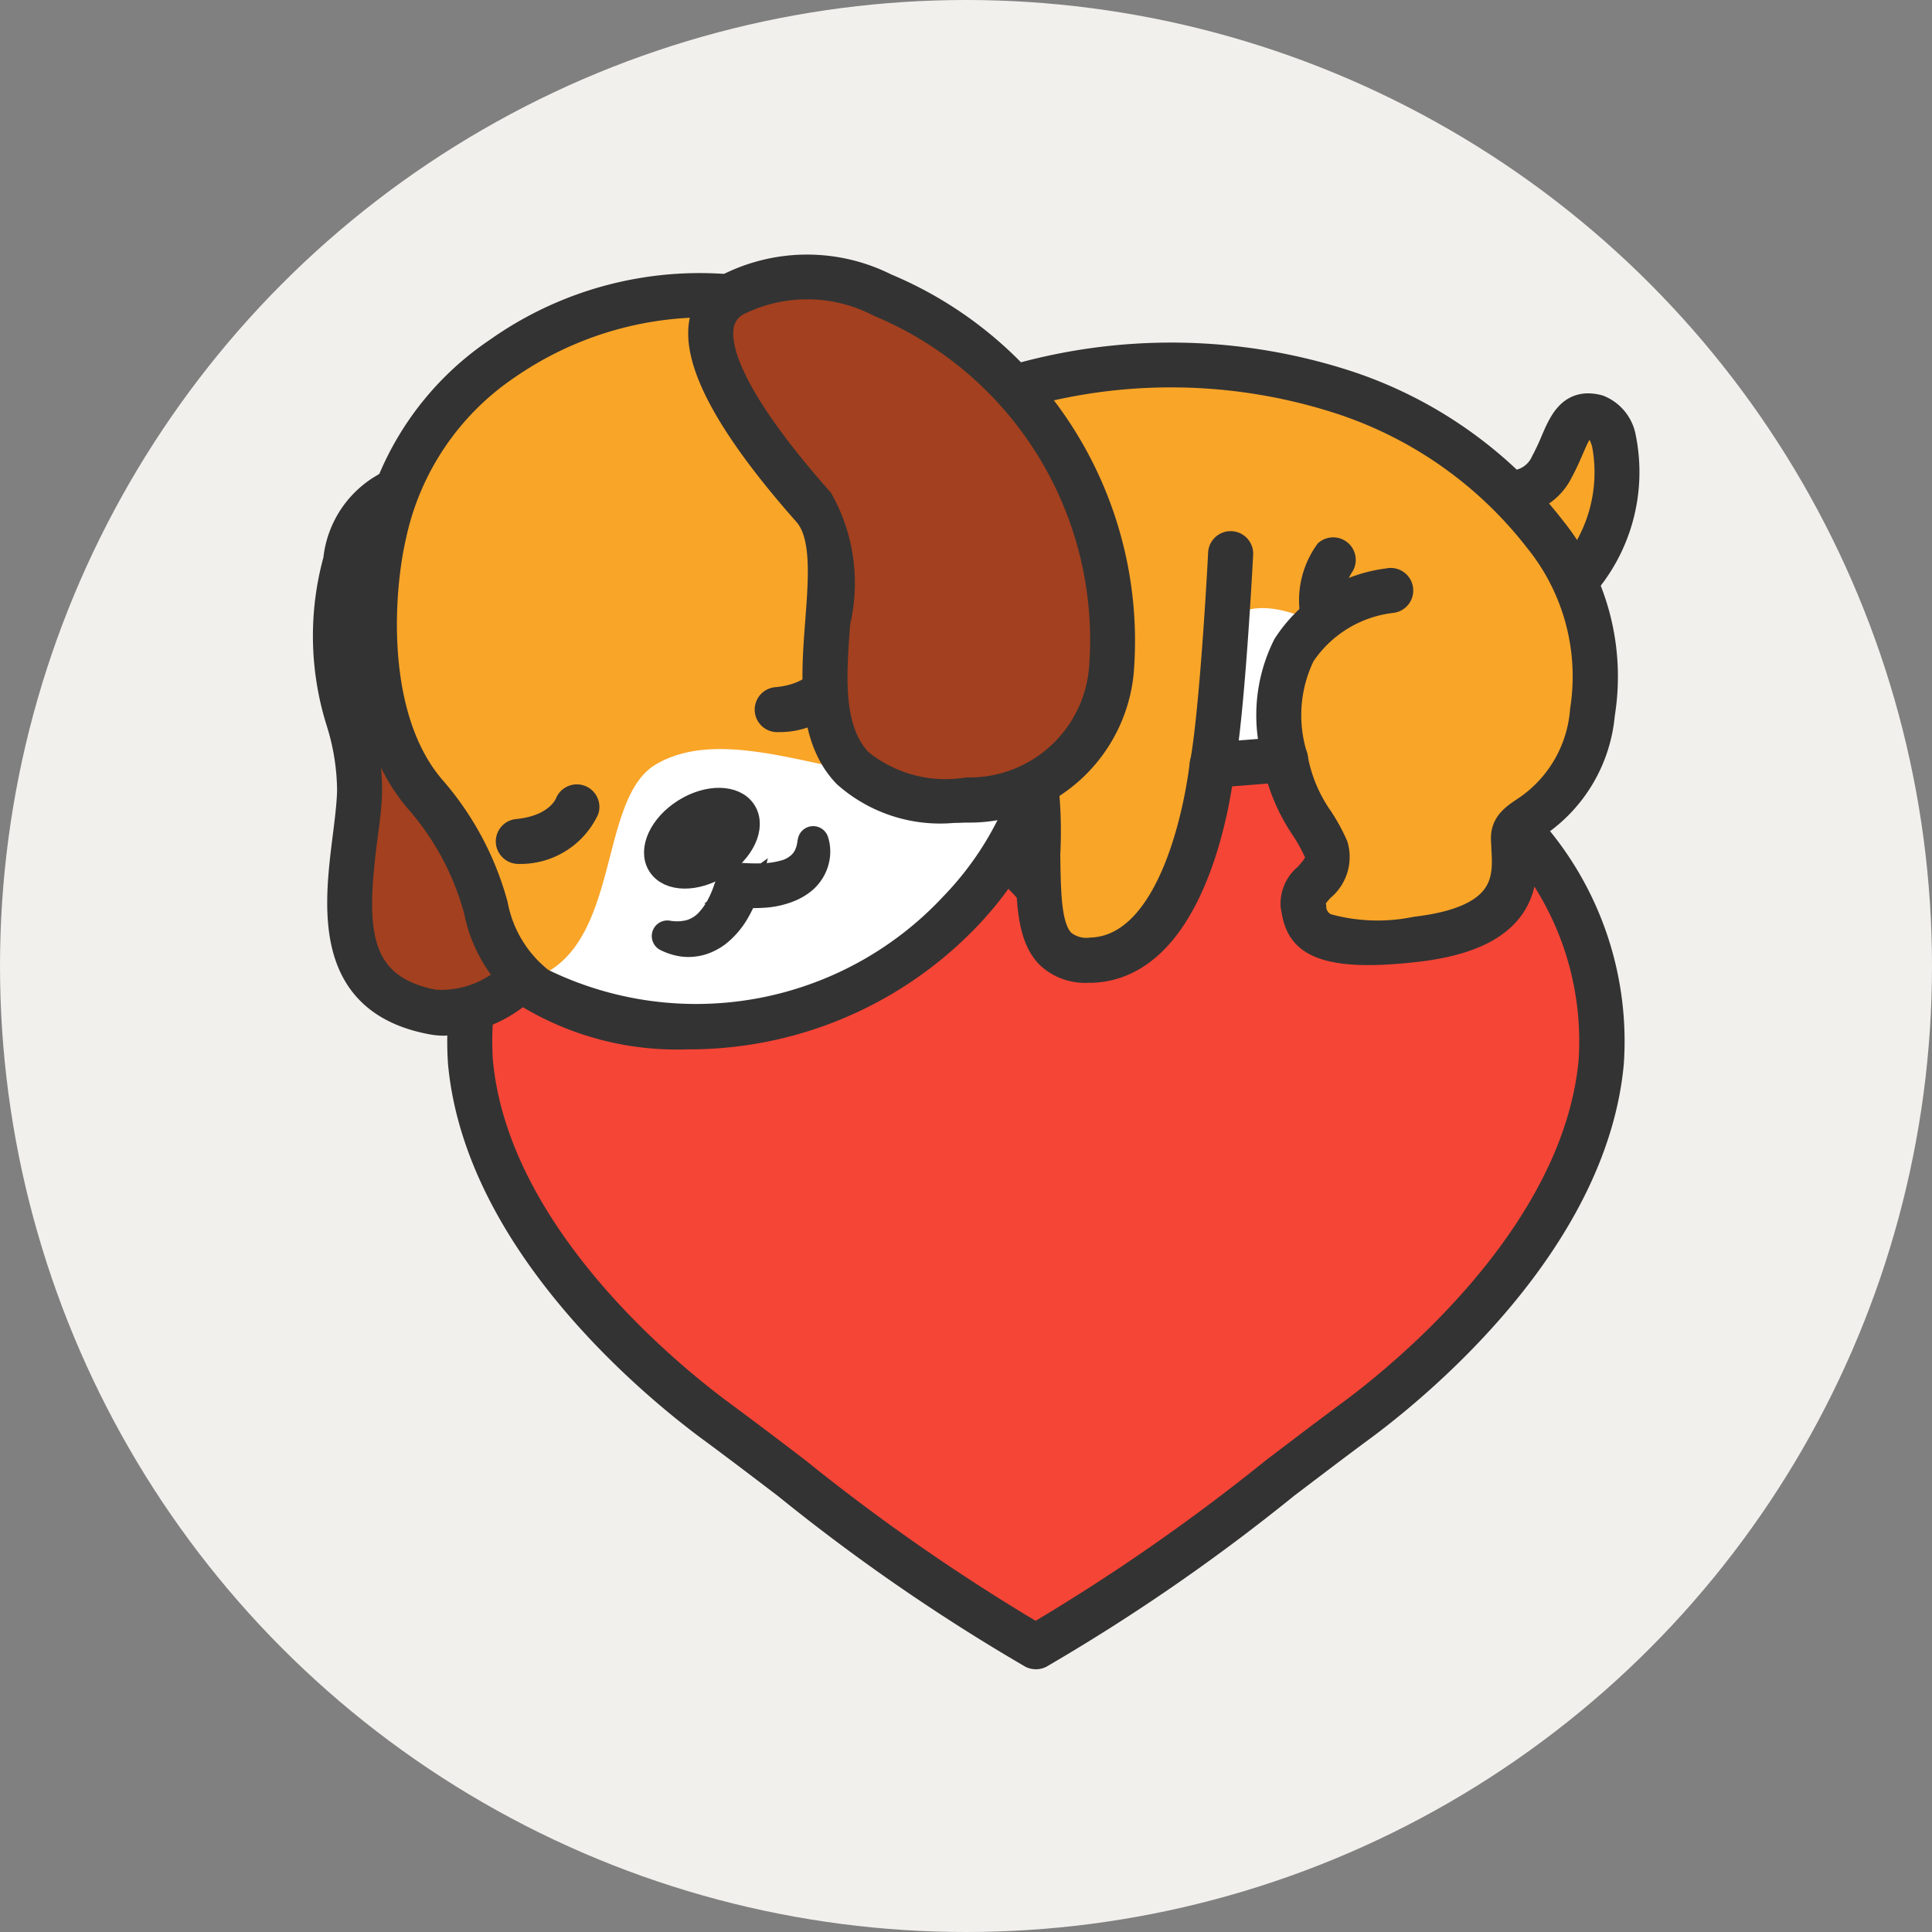 <svg xmlns="http://www.w3.org/2000/svg" width="40" height="40" viewBox="0 0 40 40">
  <rect x="0" y="0" width="40" height="40" fill="#808080" stroke="none"/>
  <g id="Group_1524" data-name="Group 1524" transform="translate(-147 -621)">
    <circle id="Ellipse_5" data-name="Ellipse 5" cx="20" cy="20" r="20" transform="translate(147 621)" fill="#f2f0ed"/>
    <g id="Group_254" data-name="Group 254" transform="translate(153.73 626.522)">
      <g id="Group_54" data-name="Group 54" transform="translate(2.77 9.298)">
        <g id="Group_17" data-name="Group 17" transform="translate(0.236 0.216)">
          <g id="Group_16" data-name="Group 16">
            <g id="Group_15" data-name="Group 15">
              <g id="Group_14" data-name="Group 14">
                <g id="Group_13" data-name="Group 13">
                  <g id="Group_12" data-name="Group 12">
                    <path id="Path_1" data-name="Path 1" d="M154.807,239.7c.01.068.022.135.034.2a7.224,7.224,0,0,0,.471,1.529,14.379,14.379,0,0,0,4.55,5.356,62.3,62.3,0,0,0,6.6,4.658,62.145,62.145,0,0,0,6.6-4.658,16.141,16.141,0,0,0,3.67-3.756,10.264,10.264,0,0,0,.727-1.262,6.121,6.121,0,0,0,.09-5.6,8.127,8.127,0,0,0-1.357-1.907c-3.777-4.039-7.9-.575-9.734,1.418-1.83-1.993-5.955-5.458-9.733-1.418A6.321,6.321,0,0,0,154.807,239.7Z" transform="translate(-154.738 -232.383)" fill="#f54536"/>
                  </g>
                </g>
              </g>
            </g>
          </g>
        </g>
        <g id="Group_41" data-name="Group 41" transform="translate(0 0)">
          <g id="Group_40" data-name="Group 40">
            <g id="Group_39" data-name="Group 39">
              <g id="Group_38" data-name="Group 38">
                <g id="Group_37" data-name="Group 37">
                  <g id="Group_36" data-name="Group 36">
                    <path id="Path_5" data-name="Path 5" d="M163.32,248.862a40.32,40.32,0,0,1-5.088-3.512c-.552-.42-1.073-.817-1.546-1.165h0c-1.13-.832-4.841-3.839-5.188-7.6a6.65,6.65,0,0,1,2.028-5.249,5.421,5.421,0,0,1,4-1.938h.023c2.462.012,4.68,1.928,5.873,3.189,1.195-1.261,3.416-3.178,5.877-3.189h.021a5.422,5.422,0,0,1,3.995,1.938,6.65,6.65,0,0,1,2.028,5.249c-.346,3.763-4.059,6.77-5.188,7.6-.472.347-.992.745-1.544,1.163a40.3,40.3,0,0,1-5.091,3.514.218.218,0,0,1-.1.023A.223.223,0,0,1,163.32,248.862Zm5.977-19.035c-2.41.01-4.618,2.022-5.72,3.219a.215.215,0,0,1-.318,0c-1.1-1.2-3.3-3.208-5.716-3.219h-.021a5.007,5.007,0,0,0-3.68,1.8,6.239,6.239,0,0,0-1.914,4.914c.33,3.584,3.921,6.488,5.013,7.293.476.351,1,.748,1.551,1.169a41.772,41.772,0,0,0,4.923,3.42A41.732,41.732,0,0,0,168.343,245c.552-.42,1.075-.817,1.55-1.168,1.093-.805,4.683-3.71,5.013-7.293a6.232,6.232,0,0,0-1.914-4.914,5,5,0,0,0-3.679-1.8ZM156.813,244.01Z" transform="translate(-151.473 -229.395)" fill="#333" stroke="#333" stroke-width="0.5"/>
                  </g>
                </g>
              </g>
            </g>
          </g>
        </g>
      </g>
      <g id="Group_127" data-name="Group 127" transform="translate(12.418 1.805)">
        <g id="Group_60" data-name="Group 60" transform="translate(11.493 1.283)">
          <g id="Group_59" data-name="Group 59">
            <g id="Group_58" data-name="Group 58">
              <g id="Group_57" data-name="Group 57">
                <g id="Group_56" data-name="Group 56">
                  <g id="Group_55" data-name="Group 55">
                    <path id="Path_6" data-name="Path 6" d="M446.41,146.794c1.193-1.292,1.065-3.272.468-3.434-.551-.149-.581.42-.91,1.018a.94.94,0,0,1-.853.552s-1.17.212-.346,1.366S446.295,146.919,446.41,146.794Z" transform="translate(-444.474 -143.336)" fill="#f9a528"/>
                  </g>
                </g>
              </g>
            </g>
          </g>
        </g>
        <g id="Group_72" data-name="Group 72" transform="translate(11.277 1.064)">
          <g id="Group_71" data-name="Group 71">
            <g id="Group_70" data-name="Group 70">
              <g id="Group_69" data-name="Group 69">
                <g id="Group_68" data-name="Group 68">
                  <g id="Group_67" data-name="Group 67">
                    <path id="Path_8" data-name="Path 8" d="M443,144.426a1.658,1.658,0,0,1-1.187-.817,1.2,1.2,0,0,1-.278-1.144,1.074,1.074,0,0,1,.762-.561.237.237,0,0,1,.055,0,.735.735,0,0,0,.646-.44,4.489,4.489,0,0,0,.2-.425c.172-.4.366-.858.958-.7a.837.837,0,0,1,.517.636,3.605,3.605,0,0,1-.883,3.154h0a1.031,1.031,0,0,1-.726.3A.61.61,0,0,1,443,144.426Zm.471-.592a3.14,3.14,0,0,0,.785-2.74c-.064-.224-.156-.323-.215-.338-.2-.055-.252,0-.446.45-.061.141-.129.3-.219.464a1.167,1.167,0,0,1-1.017.665h0a.632.632,0,0,0-.42.293c-.088.215.077.515.229.729a1.287,1.287,0,0,0,.862.636.6.6,0,0,0,.445-.16Z" transform="translate(-441.476 -140.304)" fill="#333" stroke="#333" stroke-width="0.5"/>
                  </g>
                </g>
              </g>
            </g>
          </g>
        </g>
        <g id="Group_78" data-name="Group 78" transform="translate(0.215 0.216)">
          <g id="Group_77" data-name="Group 77">
            <g id="Group_76" data-name="Group 76">
              <g id="Group_75" data-name="Group 75">
                <g id="Group_74" data-name="Group 74">
                  <g id="Group_73" data-name="Group 73">
                    <path id="Path_9" data-name="Path 9" d="M289.347,134.242a7.291,7.291,0,0,1,.9,3.189c.145,1.987-.243,3.5,1.156,3.452,2.1-.08,2.5-4.036,2.5-4.036l1.514-.12a6.384,6.384,0,0,0,.843,1.857c.2.5-.56.78-.479,1.14s0,1,2.357.721,2-1.52,2-2.089,1.158-.27,1.639-2.609l.007-.032c.013-.067.024-.134.034-.2.315-2.3-1.542-5.074-5.154-6.377a11.559,11.559,0,0,0-7.673.16,1.255,1.255,0,0,0-.7.777C288.013,130.825,288.14,132.14,289.347,134.242Z" transform="translate(-288.164 -128.543)" fill="#f9a528"/>
                  </g>
                </g>
              </g>
            </g>
          </g>
        </g>
        <g id="Group_84" data-name="Group 84" transform="translate(6.143 5.262)">
          <g id="Group_83" data-name="Group 83">
            <g id="Group_82" data-name="Group 82">
              <g id="Group_81" data-name="Group 81">
                <g id="Group_80" data-name="Group 80">
                  <g id="Group_79" data-name="Group 79">
                    <path id="Path_10" data-name="Path 10" d="M371.5,201.622l-1.179.093.1-2.93c.59-.7,1.863,0,1.863,0C371.144,199.356,371.5,201.622,371.5,201.622Z" transform="translate(-370.32 -198.473)" fill="#fff"/>
                  </g>
                </g>
              </g>
            </g>
          </g>
        </g>
        <g id="Group_102" data-name="Group 102" transform="translate(0 0)">
          <g id="Group_101" data-name="Group 101">
            <g id="Group_100" data-name="Group 100">
              <g id="Group_99" data-name="Group 99">
                <g id="Group_98" data-name="Group 98">
                  <g id="Group_97" data-name="Group 97">
                    <path id="Path_13" data-name="Path 13" d="M287.761,138.044c-.425-.4-.435-1.165-.448-2.127a8.451,8.451,0,0,0-.916-4.343c-1.337-2.327-1.328-3.643-1.086-4.337a1.473,1.473,0,0,1,.834-.92h0l.005,0a11.8,11.8,0,0,1,7.82-.16,8.916,8.916,0,0,1,4.239,3.01,4.9,4.9,0,0,1,1.014,3.849,3.108,3.108,0,0,1-1.389,2.321c-.209.139-.245.175-.245.245,0,.054,0,.121.009.192.039.643.11,1.84-2.2,2.113-2.2.26-2.481-.259-2.58-.813,0-.026-.009-.052-.014-.076a.743.743,0,0,1,.279-.646c.185-.208.266-.32.211-.46a3.524,3.524,0,0,0-.273-.5,3.818,3.818,0,0,1-.548-1.21l-1.143.091c-.109.807-.668,3.973-2.683,4.05h-.079A1.123,1.123,0,0,1,287.761,138.044Zm5.107-4.123a3.151,3.151,0,0,0,.524,1.245,3.855,3.855,0,0,1,.306.562.855.855,0,0,1-.289.909c-.076.085-.19.214-.18.264.007.029.012.061.018.093a.43.43,0,0,0,.258.394,3.91,3.91,0,0,0,1.845.065c1.9-.225,1.852-1.052,1.816-1.657,0-.077-.009-.149-.009-.218,0-.314.223-.462.438-.605a2.692,2.692,0,0,0,1.2-2.047,4.473,4.473,0,0,0-.939-3.507,8.485,8.485,0,0,0-4.037-2.858,11.329,11.329,0,0,0-7.512.155l-.007,0a1.055,1.055,0,0,0-.586.66c-.174.5-.268,1.678,1.053,3.979a8.936,8.936,0,0,1,.974,4.553c.011.86.021,1.54.313,1.818a.761.761,0,0,0,.575.16c1.885-.071,2.287-3.8,2.29-3.841a.216.216,0,0,1,.2-.194l1.514-.12h.017A.218.218,0,0,1,292.869,133.921Z" transform="translate(-285.187 -125.552)" fill="#333" stroke="#333" stroke-width="0.5"/>
                  </g>
                </g>
              </g>
            </g>
          </g>
        </g>
        <g id="Group_108" data-name="Group 108" transform="translate(7.105 4.686)">
          <g id="Group_107" data-name="Group 107">
            <g id="Group_106" data-name="Group 106">
              <g id="Group_105" data-name="Group 105">
                <g id="Group_104" data-name="Group 104">
                  <g id="Group_103" data-name="Group 103">
                    <path id="Path_14" data-name="Path 14" d="M384.013,194.42a.2.2,0,0,0,.07-.012.218.218,0,0,0,.135-.275h0a2.84,2.84,0,0,1,.155-2.088,2.565,2.565,0,0,1,1.844-1.127.217.217,0,1,0-.083-.425A2.971,2.971,0,0,0,384,191.832a3.24,3.24,0,0,0-.188,2.442A.217.217,0,0,0,384.013,194.42Z" transform="translate(-383.65 -190.49)" fill="#333" stroke="#333" stroke-width="0.5"/>
                  </g>
                </g>
              </g>
            </g>
          </g>
        </g>
        <g id="Group_114" data-name="Group 114" transform="translate(5.735 3.909)">
          <g id="Group_113" data-name="Group 113">
            <g id="Group_112" data-name="Group 112">
              <g id="Group_111" data-name="Group 111">
                <g id="Group_110" data-name="Group 110">
                  <g id="Group_109" data-name="Group 109">
                    <path id="Path_15" data-name="Path 15" d="M364.893,184.552a.215.215,0,0,0,.212-.177c.214-1.166.376-4.289.383-4.421a.217.217,0,0,0-.433-.022c0,.032-.167,3.227-.377,4.365a.216.216,0,0,0,.174.252A.26.26,0,0,0,364.893,184.552Z" transform="translate(-364.675 -179.725)" fill="#333" stroke="#333" stroke-width="0.5"/>
                  </g>
                </g>
              </g>
            </g>
          </g>
        </g>
        <g id="Group_120" data-name="Group 120" transform="translate(8.001 4.025)">
          <g id="Group_119" data-name="Group 119">
            <g id="Group_118" data-name="Group 118">
              <g id="Group_117" data-name="Group 117">
                <g id="Group_116" data-name="Group 116">
                  <g id="Group_115" data-name="Group 115">
                    <path id="Path_16" data-name="Path 16" d="M396.323,182.985a.164.164,0,0,0,.045-.005.217.217,0,0,0,.166-.258,1.3,1.3,0,0,1,.161-1.016.217.217,0,0,0-.308-.3,1.731,1.731,0,0,0-.276,1.411A.218.218,0,0,0,396.323,182.985Z" transform="translate(-396.067 -181.337)" fill="#333" stroke="#333" stroke-width="0.5"/>
                  </g>
                </g>
              </g>
            </g>
          </g>
        </g>
      </g>
      <g id="Group_253" data-name="Group 253" transform="translate(0 0)">
        <g id="Group_133" data-name="Group 133" transform="translate(0.216 4.475)">
          <g id="Group_132" data-name="Group 132">
            <g id="Group_131" data-name="Group 131">
              <g id="Group_130" data-name="Group 130">
                <g id="Group_129" data-name="Group 129">
                  <g id="Group_128" data-name="Group 128">
                    <path id="Path_18" data-name="Path 18" d="M116.564,168.567a3.385,3.385,0,0,1,.011.367c-.032,1.495-.989,4.112,1.52,4.585a1.4,1.4,0,0,0,.443,0,2.241,2.241,0,0,0,.4-.094,3,3,0,0,0,1.064-.645,3.849,3.849,0,0,0,.526-.6,6.473,6.473,0,0,0,1.065-3.261c.3-3.358-1.975-6.519-3.6-6.356a2.064,2.064,0,0,0-.745.195,2,2,0,0,0-.967,1.439,5.61,5.61,0,0,0-.079,2.7c.066.3.147.579.216.858A4.936,4.936,0,0,1,116.564,168.567Z" transform="translate(-116.075 -162.562)" fill="#a3401f"/>
                  </g>
                </g>
              </g>
            </g>
          </g>
        </g>
        <g id="Group_145" data-name="Group 145" transform="translate(0 4.261)">
          <g id="Group_144" data-name="Group 144">
            <g id="Group_143" data-name="Group 143">
              <g id="Group_142" data-name="Group 142">
                <g id="Group_141" data-name="Group 141">
                  <g id="Group_140" data-name="Group 140">
                    <path id="Path_20" data-name="Path 20" d="M115.275,170.976c-2.214-.418-1.968-2.394-1.787-3.837.044-.351.086-.683.092-.965a4.817,4.817,0,0,0-.224-1.407,5.943,5.943,0,0,1-.063-3.369,2.007,2.007,0,0,1,1.9-1.8h0a2.456,2.456,0,0,1,1.867.866,7.487,7.487,0,0,1,1.965,5.724c-.218,2.447-1.165,3.643-1.921,4.215a2.677,2.677,0,0,1-1.569.6A1.445,1.445,0,0,1,115.275,170.976Zm-.039-10.947c-.619.062-1.233.282-1.523,1.47a5.5,5.5,0,0,0,.061,3.156,5.187,5.187,0,0,1,.238,1.528c-.006.305-.05.647-.1,1.01-.221,1.765-.247,3.039,1.437,3.357a2.1,2.1,0,0,0,1.487-.491c.686-.52,1.548-1.619,1.751-3.908a7.029,7.029,0,0,0-1.839-5.379,2.181,2.181,0,0,0-1.42-.748C115.3,160.024,115.268,160.026,115.236,160.029Z" transform="translate(-113.081 -159.593)" fill="#333" stroke="#333" stroke-width="0.5"/>
                  </g>
                </g>
              </g>
            </g>
          </g>
        </g>
        <g id="Group_162" data-name="Group 162" transform="translate(0.699 0.369)">
          <g id="Group_156" data-name="Group 156" transform="translate(0.218 0.215)">
            <g id="Group_155" data-name="Group 155">
              <g id="Group_154" data-name="Group 154">
                <g id="Group_153" data-name="Group 153">
                  <g id="Group_152" data-name="Group 152">
                    <path id="Path_22" data-name="Path 22" d="M126.812,118.907l.135.146c.141.156.263.3.369.444,1.186,1.56.435,2.2,1.7,3.255l.086.07c.1.082.216.166.346.253,1.463.995,5.938,1.259,8.491-1.658a7.9,7.9,0,0,0,1.9-5.641,7.571,7.571,0,0,0-1.425-4.189q-.115-.149-.253-.305a8.172,8.172,0,0,0-1.784-1.5,6.983,6.983,0,0,0-7.9.172,5.652,5.652,0,0,0-2.211,2.778,6.839,6.839,0,0,0-.316,1.132C125.571,115.84,125.885,117.927,126.812,118.907Z" transform="translate(-125.792 -108.64)" fill="#f9a528"/>
                  </g>
                </g>
              </g>
            </g>
          </g>
          <g id="Group_161" data-name="Group 161">
            <g id="Group_160" data-name="Group 160">
              <g id="Group_159" data-name="Group 159">
                <g id="Group_158" data-name="Group 158">
                  <g id="Group_157" data-name="Group 157">
                    <path id="Path_23" data-name="Path 23" d="M126.519,120.484c-.133-.09-.251-.176-.36-.264-.031-.025-.062-.05-.089-.074a2.58,2.58,0,0,1-.968-1.633,3.892,3.892,0,0,0-.763-1.657c-.1-.139-.225-.282-.357-.429-.042-.047-.086-.094-.132-.143h0c-.954-1.009-1.323-3.111-.919-5.232a7.024,7.024,0,0,1,.327-1.168A5.907,5.907,0,0,1,125.552,107a7.21,7.21,0,0,1,8.136-.174,8.37,8.37,0,0,1,1.831,1.54c.091.1.179.209.262.316a7.794,7.794,0,0,1,1.47,4.311,8.123,8.123,0,0,1-1.958,5.795,7.349,7.349,0,0,1-4.794,2.369,8.556,8.556,0,0,1-.909.049A5.836,5.836,0,0,1,126.519,120.484Zm-.729-13.12a5.4,5.4,0,0,0-2.127,2.674,6.688,6.688,0,0,0-.306,1.1c-.373,1.959-.041,3.955.807,4.853.049.051.094.1.139.15.141.156.27.31.381.458a4.31,4.31,0,0,1,.839,1.817,2.17,2.17,0,0,0,.827,1.4c.026.023.053.044.08.066.1.08.208.159.332.244a6.013,6.013,0,0,0,3.692.6,6.919,6.919,0,0,0,4.514-2.223,7.687,7.687,0,0,0,1.851-5.488,7.352,7.352,0,0,0-1.38-4.066c-.078-.1-.16-.2-.245-.3a7.887,7.887,0,0,0-1.736-1.459,7.029,7.029,0,0,0-3.7-1.1A7.165,7.165,0,0,0,125.789,107.364Z" transform="translate(-122.769 -105.655)" fill="#333"/>
                  </g>
                </g>
              </g>
            </g>
          </g>
        </g>
        <g id="Group_180" data-name="Group 180" transform="translate(4.224 7.72)">
          <g id="Group_179" data-name="Group 179">
            <g id="Group_178" data-name="Group 178">
              <g id="Group_177" data-name="Group 177">
                <g id="Group_176" data-name="Group 176">
                  <g id="Group_175" data-name="Group 175">
                    <path id="Path_25" data-name="Path 25" d="M171.615,214.571c.1.082.216.166.346.253,1.463.995,5.938,1.259,8.491-1.658a7.892,7.892,0,0,0,1.9-5.641c-.538.955-1.276,2.3-2.167,2.684-1.478.642-4.251-1.1-5.944-.1C173,210.844,173.556,213.985,171.615,214.571Z" transform="translate(-171.615 -207.525)" fill="#fff"/>
                  </g>
                </g>
              </g>
            </g>
          </g>
        </g>
        <g id="Group_192" data-name="Group 192" transform="translate(0.802 0.37)">
          <g id="Group_191" data-name="Group 191">
            <g id="Group_190" data-name="Group 190">
              <g id="Group_189" data-name="Group 189">
                <g id="Group_188" data-name="Group 188">
                  <g id="Group_187" data-name="Group 187">
                    <path id="Path_27" data-name="Path 27" d="M127.64,120.427a2.956,2.956,0,0,1-1.117-1.786,5.683,5.683,0,0,0-1.195-2.253c-1.383-1.58-1.228-4.273-.919-5.615a6.06,6.06,0,0,1,2.547-3.757A7.267,7.267,0,0,1,133.279,106a8.279,8.279,0,0,1,3.906,2.7c1.731,2.234,2.521,6.991-.495,10.113a8,8,0,0,1-5.8,2.441A5.978,5.978,0,0,1,127.64,120.427Zm-.448-13.048h0a5.63,5.63,0,0,0-2.362,3.492c-.272,1.175-.448,3.781.823,5.233a6.114,6.114,0,0,1,1.281,2.406,2.587,2.587,0,0,0,.952,1.562,7.245,7.245,0,0,0,8.492-1.561c2.847-2.946,2.1-7.438.464-9.547a7.5,7.5,0,0,0-5.662-2.865A7.23,7.23,0,0,0,127.192,107.379Z" transform="translate(-124.2 -105.67)" fill="#333" stroke="#333" stroke-width="0.5"/>
                  </g>
                </g>
              </g>
            </g>
          </g>
        </g>
        <g id="Group_198" data-name="Group 198" transform="translate(6.566 10.711)">
          <g id="Group_197" data-name="Group 197" transform="translate(0 0)">
            <g id="Group_196" data-name="Group 196" transform="translate(0 0)">
              <g id="Group_195" data-name="Group 195" transform="translate(0)">
                <g id="Group_194" data-name="Group 194">
                  <g id="Group_193" data-name="Group 193">
                    <ellipse id="Ellipse_4" data-name="Ellipse 4" cx="1.037" cy="0.673" rx="1.037" ry="0.673" transform="matrix(0.847, -0.532, 0.532, 0.847, 0, 1.103)" fill="#333" stroke="#333" stroke-width="0.5"/>
                  </g>
                </g>
              </g>
            </g>
          </g>
        </g>
        <g id="Group_210" data-name="Group 210" transform="translate(7.009 11.843)">
          <g id="Group_209" data-name="Group 209">
            <g id="Group_208" data-name="Group 208">
              <g id="Group_207" data-name="Group 207">
                <g id="Group_206" data-name="Group 206">
                  <g id="Group_205" data-name="Group 205">
                    <path id="Path_29" data-name="Path 29" d="M213.236,264.75a.913.913,0,0,1-.02.113.711.711,0,0,1-.035.109.6.6,0,0,1-.111.182.742.742,0,0,1-.356.211,1.858,1.858,0,0,1-.456.067,4.132,4.132,0,0,1-.489-.014.219.219,0,0,0-.229.163c-.008.028-.018.069-.03.1s-.025.074-.039.11c-.028.072-.058.145-.093.213a1.524,1.524,0,0,1-.253.37.817.817,0,0,1-.36.224,1.072,1.072,0,0,1-.461.018h0a.073.073,0,0,0-.082.062.074.074,0,0,0,.04.076,1.178,1.178,0,0,0,.262.094.9.9,0,0,0,.291.019.919.919,0,0,0,.292-.073,1.11,1.11,0,0,0,.259-.154,1.622,1.622,0,0,0,.373-.44,2.279,2.279,0,0,0,.128-.251c.018-.043.036-.087.052-.131a1.451,1.451,0,0,0,.044-.141l-.229.163a3.066,3.066,0,0,0,.556.012,1.7,1.7,0,0,0,.567-.132,1.144,1.144,0,0,0,.265-.161.837.837,0,0,0,.2-.246.805.805,0,0,0,.091-.3.738.738,0,0,0-.031-.3.072.072,0,0,0-.091-.047.071.071,0,0,0-.049.06Z" transform="translate(-210.216 -264.673)" fill="#333" stroke="#333" stroke-width="0.5"/>
                  </g>
                </g>
              </g>
            </g>
          </g>
        </g>
        <g id="Group_216" data-name="Group 216" transform="translate(3.782 10.96)">
          <g id="Group_215" data-name="Group 215">
            <g id="Group_214" data-name="Group 214">
              <g id="Group_213" data-name="Group 213">
                <g id="Group_212" data-name="Group 212">
                  <g id="Group_211" data-name="Group 211">
                    <path id="Path_30" data-name="Path 30" d="M165.712,253.582h.022a1.522,1.522,0,0,0,1.4-.869.217.217,0,0,0-.41-.141c-.01.025-.2.5-1.031.579a.216.216,0,0,0-.194.237A.22.22,0,0,0,165.712,253.582Z" transform="translate(-165.495 -252.427)" fill="#333" stroke="#333" stroke-width="0.5"/>
                  </g>
                </g>
              </g>
            </g>
          </g>
        </g>
        <g id="Group_222" data-name="Group 222" transform="translate(9.152 8.23)">
          <g id="Group_221" data-name="Group 221">
            <g id="Group_220" data-name="Group 220">
              <g id="Group_219" data-name="Group 219">
                <g id="Group_218" data-name="Group 218">
                  <g id="Group_217" data-name="Group 217">
                    <path id="Path_31" data-name="Path 31" d="M240.142,215.752h.022a1.522,1.522,0,0,0,1.4-.869.217.217,0,0,0-.41-.141c-.01.025-.2.5-1.031.579a.216.216,0,0,0,.023.432Z" transform="translate(-239.925 -214.597)" fill="#333" stroke="#333" stroke-width="0.5"/>
                  </g>
                </g>
              </g>
            </g>
          </g>
        </g>
        <g id="Group_234" data-name="Group 234" transform="translate(7.984 0.214)">
          <g id="Group_233" data-name="Group 233">
            <g id="Group_232" data-name="Group 232">
              <g id="Group_231" data-name="Group 231">
                <g id="Group_230" data-name="Group 230">
                  <g id="Group_229" data-name="Group 229">
                    <path id="Path_33" data-name="Path 33" d="M227.286,103.869c5.2,1.987,6.748,10.245,1.758,10.454-4.875.2-1.918-4.631-3.19-6.07s-2.923-3.637-1.685-4.384A3.358,3.358,0,0,1,227.286,103.869Z" transform="translate(-223.731 -103.497)" fill="#a3401f"/>
                  </g>
                </g>
              </g>
            </g>
          </g>
        </g>
        <g id="Group_252" data-name="Group 252" transform="translate(7.768)">
          <g id="Group_251" data-name="Group 251">
            <g id="Group_250" data-name="Group 250">
              <g id="Group_249" data-name="Group 249">
                <g id="Group_248" data-name="Group 248">
                  <g id="Group_247" data-name="Group 247">
                    <path id="Path_36" data-name="Path 36" d="M223.736,111.072c-.762-.789-.666-2.072-.579-3.2.069-.919.135-1.787-.247-2.218-1.564-1.769-2.291-3.093-2.162-3.936a1.063,1.063,0,0,1,.527-.777,3.645,3.645,0,0,1,3.307-.017h0a7.977,7.977,0,0,1,4.875,8.022,3.166,3.166,0,0,1-3.185,2.85c-.1,0-.2.007-.3.007A2.962,2.962,0,0,1,223.736,111.072Zm.692-9.748a3.208,3.208,0,0,0-2.928-.017.641.641,0,0,0-.324.472c-.075.488.222,1.507,2.059,3.585a3.525,3.525,0,0,1,.354,2.538c-.082,1.092-.169,2.222.459,2.87a2.8,2.8,0,0,0,2.206.589,2.733,2.733,0,0,0,2.776-2.487,7.515,7.515,0,0,0-4.6-7.549Z" transform="translate(-220.733 -100.537)" fill="#333" stroke="#333" stroke-width="0.5"/>
                  </g>
                </g>
              </g>
            </g>
          </g>
        </g>
      </g>
    </g>
  </g>
</svg>
